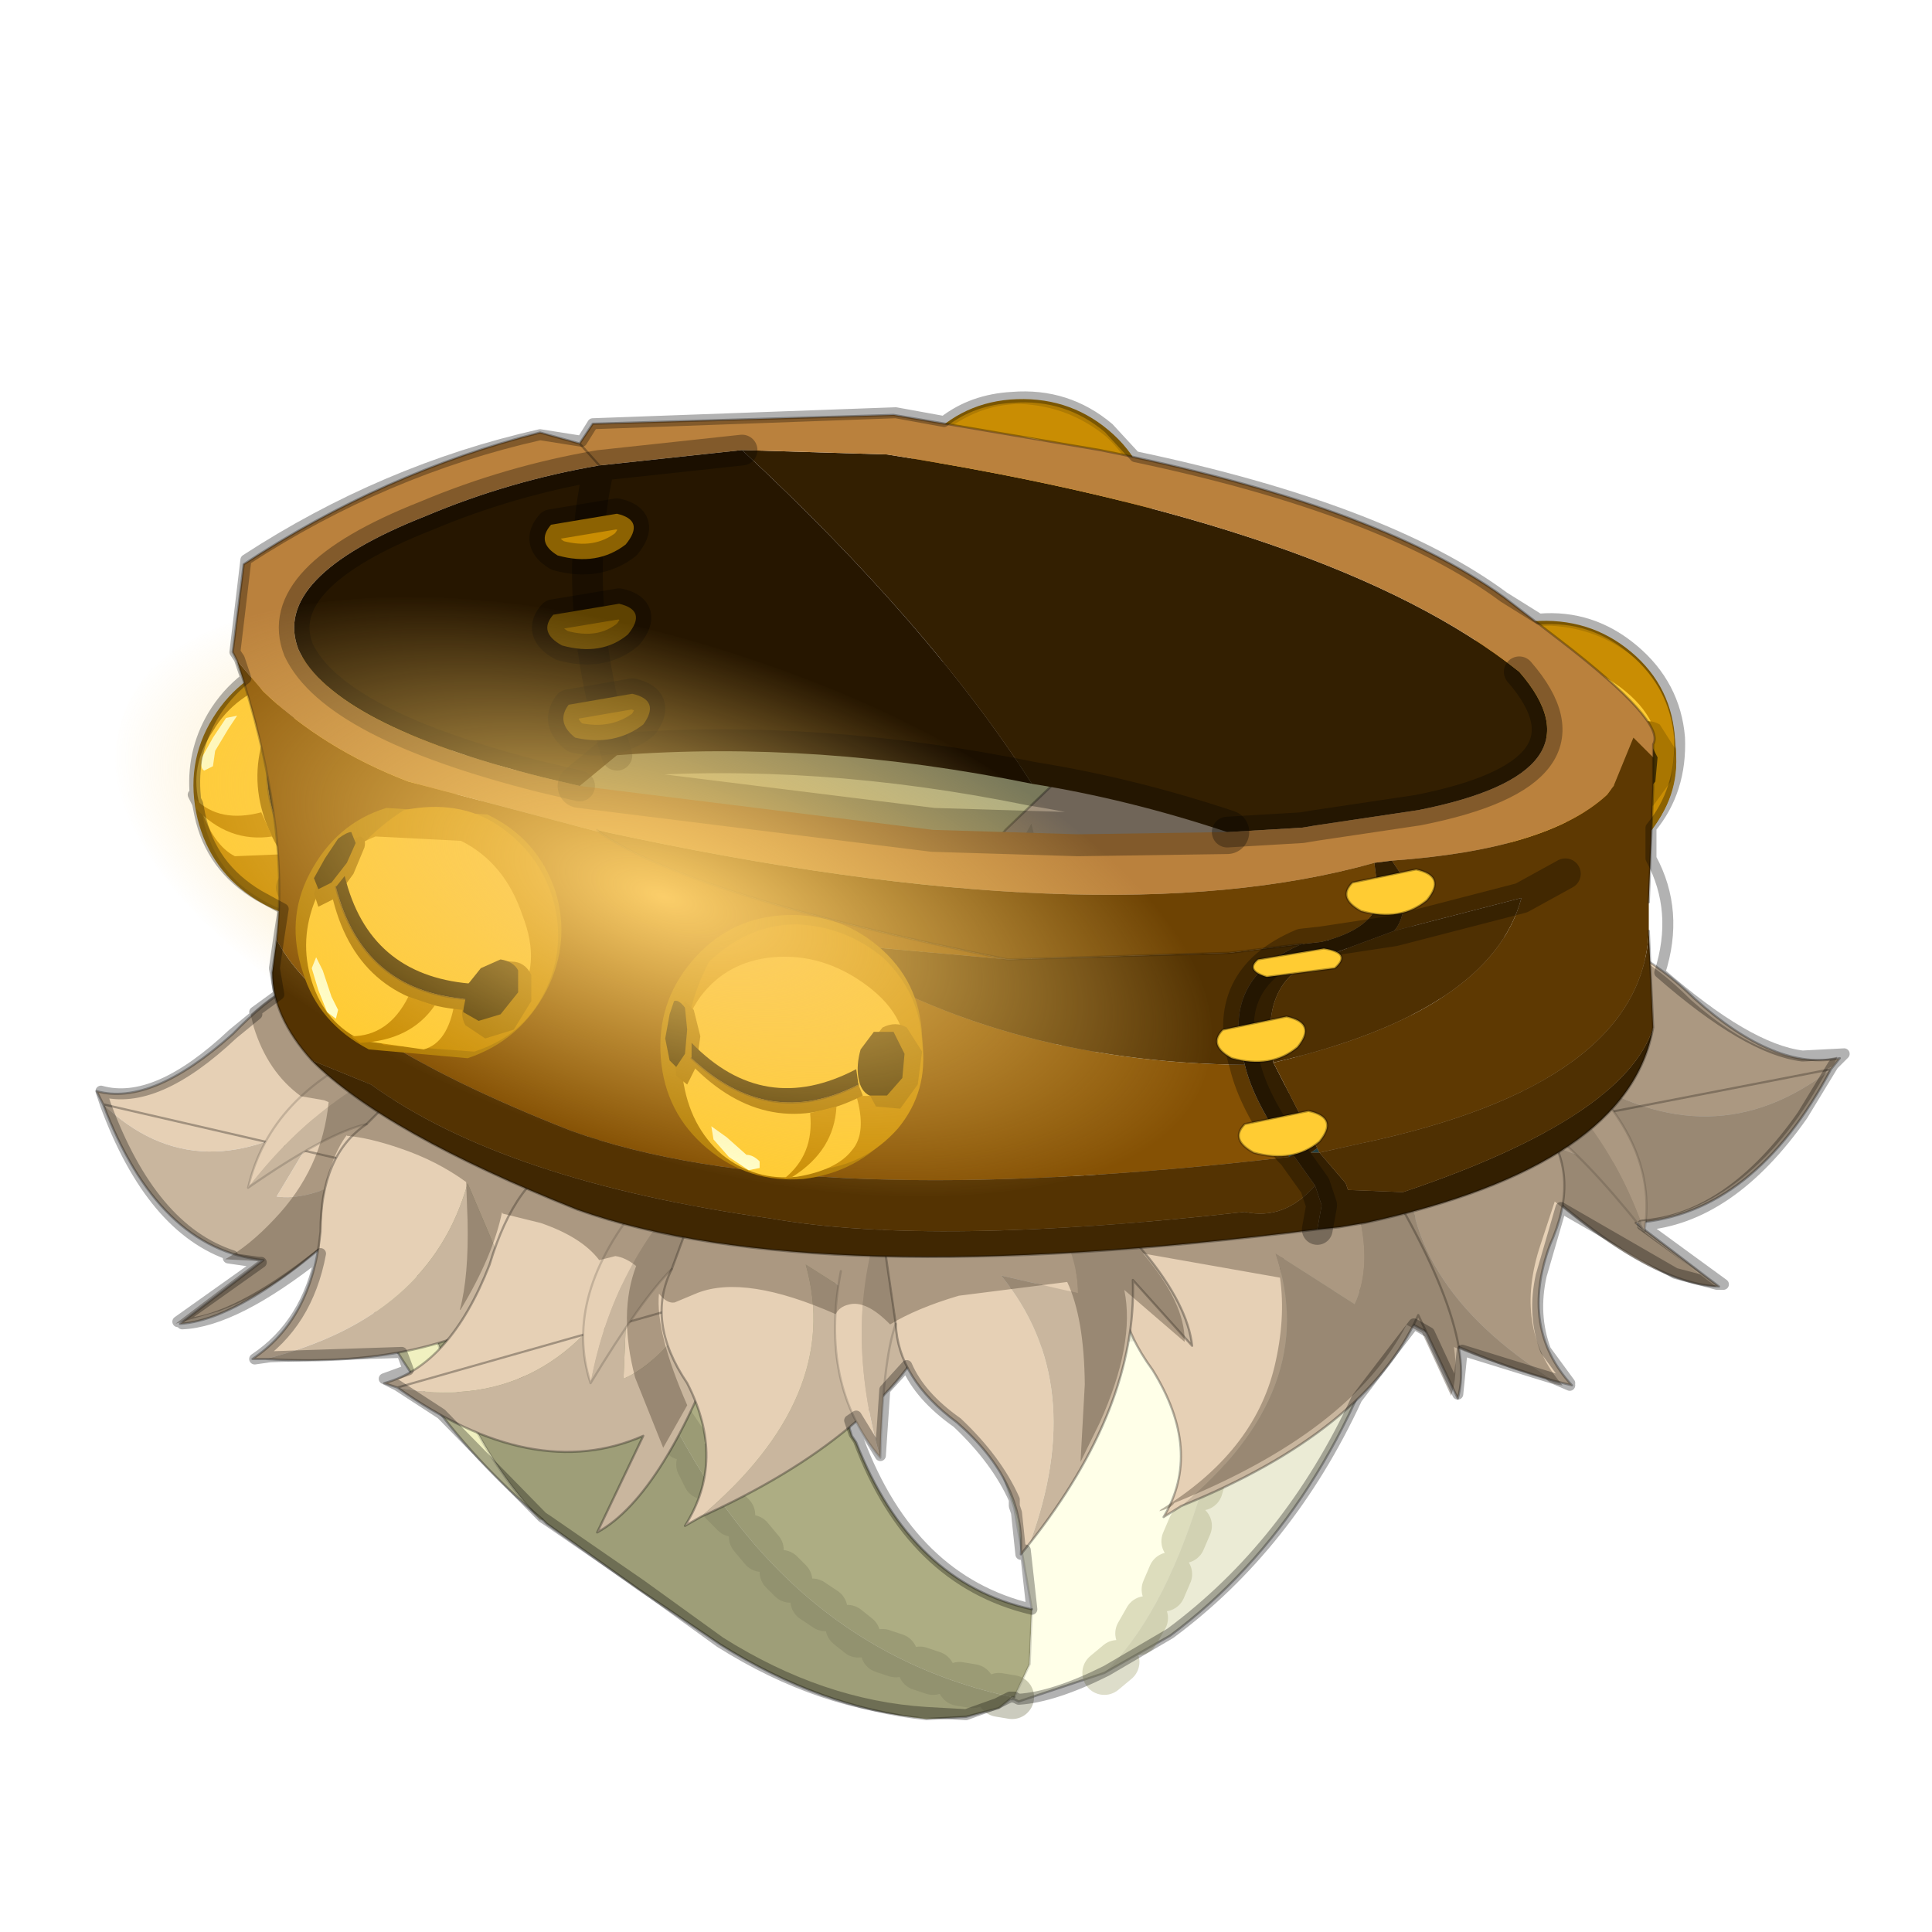 <?xml version="1.0" encoding="UTF-8" standalone="no"?>
<svg xmlns:xlink="http://www.w3.org/1999/xlink" height="440.0px" width="440.0px" xmlns="http://www.w3.org/2000/svg">
  <g transform="matrix(10.0, 0.0, 0.0, 10.0, 0.0, 0.0)">
    <use height="44.0" transform="matrix(1.0, 0.0, 0.0, 1.0, 0.0, 0.0)" width="44.0" xlink:href="#shape0"/>
    <use height="29.7" transform="matrix(0.139, 0.294, -0.425, 0.201, 21.412, 11.076)" width="38.8" xlink:href="#sprite0"/>
    <use height="11.85" transform="matrix(1.0, 0.0, 0.0, 1.0, 4.4, 9.1)" width="33.8" xlink:href="#shape2"/>
    <use height="29.7" transform="matrix(0.324, -0.024, 0.024, 0.324, 22.785, 15.636)" width="38.8" xlink:href="#sprite0"/>
    <use height="26.15" transform="matrix(1.0, 0.0, 0.0, 1.0, 2.2, 14.7)" width="39.7" xlink:href="#shape3"/>
    <use height="41.85" transform="matrix(0.324, -0.024, 0.024, 0.324, 3.43, 22.484)" width="117.55" xlink:href="#sprite1"/>
    <use height="19.35" transform="matrix(1.0, 0.0, 0.0, 1.0, 5.3, 9.3)" width="32.4" xlink:href="#shape5"/>
    <use height="8.6" transform="matrix(0.324, -0.024, 0.024, 0.324, 8.558, 20.85)" width="8.35" xlink:href="#sprite2"/>
    <use height="6.0" transform="matrix(1.0, 0.0, 0.0, 1.0, 6.75, 18.25)" width="6.05" xlink:href="#shape7"/>
    <use height="8.6" transform="matrix(0.324, -0.024, 0.024, 0.324, 16.758, 23.05)" width="8.35" xlink:href="#sprite2"/>
    <use height="6.0" transform="matrix(1.0, 0.0, 0.0, 1.0, 15.05, 20.85)" width="6.0" xlink:href="#shape8"/>
    <use height="32.75" transform="matrix(0.324, -0.024, 0.024, 0.324, 31.746, 18.89)" width="27.25" xlink:href="#sprite3"/>
    <use height="6.55" transform="matrix(1.0, 0.0, 0.0, 1.0, 27.7, 19.8)" width="5.0" xlink:href="#shape11"/>
    <use height="32.5" transform="matrix(0.76, 0.248, -0.107, 0.338, 4.5, 10.9)" width="32.5" xlink:href="#sprite4"/>
    <use height="30.2" transform="matrix(1.0, 0.0, 0.0, 1.0, 2.2, 8.95)" width="39.9" xlink:href="#shape13"/>
  </g>
  <defs>
    <g id="shape0" transform="matrix(1.0, 0.0, 0.0, 1.0, 0.0, 0.0)">
      <path d="M44.0 44.0 L0.0 44.0 0.0 0.0 44.0 0.0 44.0 44.0" fill="#43adca" fill-opacity="0.0" fill-rule="evenodd" stroke="none"/>
    </g>
    <g id="sprite0" transform="matrix(1.0, 0.0, 0.0, 1.0, 19.4, 29.7)">
      <use height="29.7" transform="matrix(1.0, 0.0, 0.0, 1.0, -19.4, -29.7)" width="38.8" xlink:href="#shape1"/>
    </g>
    <g id="shape1" transform="matrix(1.0, 0.0, 0.0, 1.0, 19.4, 29.7)">
      <path d="M18.9 -22.6 Q19.3 -22.75 19.4 -23.45 15.05 -21.95 8.8 -26.35 3.8 -30.4 0.25 -29.55 L-7.0 -29.1 Q-9.85 -23.5 -8.3 -19.6 0.75 -13.6 5.3 -14.65 L1.2 -20.4 Q11.3 -15.25 18.9 -22.6" fill="#a0917e" fill-rule="evenodd" stroke="none"/>
      <path d="M-8.3 -19.6 L-5.8 -14.9 Q-5.0 -14.2 -3.0 -9.85 -1.4 -9.15 -2.7 -13.8 7.35 -6.15 12.8 -6.6 L6.4 -10.4 Q14.6 -11.85 18.9 -22.6 11.3 -15.25 1.2 -20.4 L5.3 -14.65 Q0.75 -13.6 -8.3 -19.6" fill="#8c7f6e" fill-rule="evenodd" stroke="none"/>
      <path d="M18.9 -22.6 Q19.3 -22.75 19.4 -23.45 15.05 -21.95 8.8 -26.35 3.8 -30.4 0.25 -29.55 L-7.0 -29.1 M-5.8 -14.9 Q-5.0 -14.2 -3.0 -9.85 -1.4 -9.15 -2.7 -13.8 7.35 -6.15 12.8 -6.6 L6.4 -10.4 Q14.6 -11.85 18.9 -22.6 Z" fill="none" stroke="#000000" stroke-linecap="round" stroke-linejoin="round" stroke-opacity="0.302" stroke-width="0.05"/>
      <path d="M6.1 -3.5 L7.35 -3.55 Q2.5 -5.75 1.85 -11.9 1.85 -17.1 -1.75 -19.05 L-7.8 -23.55 Q1.05 -22.25 7.5 -15.55 5.75 -21.85 -2.75 -24.25 L-5.9 -24.25 -7.8 -23.55 Q-15.4 -22.85 -17.95 -19.95 -16.6 -11.2 -12.1 -8.7 L-9.8 -14.1 Q-6.75 -5.05 6.1 -3.5" fill="#a0917e" fill-rule="evenodd" stroke="none"/>
      <path d="M-17.95 -19.95 L-19.4 -17.75 Q-18.55 -3.35 -13.95 0.0 L-15.25 -5.95 Q-7.5 -1.3 6.1 -3.5 -6.75 -5.05 -9.8 -14.1 L-12.1 -8.7 Q-16.6 -11.2 -17.95 -19.95 M-1.75 -19.05 Q1.35 -18.6 7.5 -15.55 1.05 -22.25 -7.8 -23.55 L-1.75 -19.05" fill="#8c7f6e" fill-rule="evenodd" stroke="none"/>
      <path d="M-19.4 -17.75 L-19.4 -17.9 M-19.4 -17.75 Q-18.55 -3.35 -13.95 0.0 L-15.25 -5.95 Q-7.5 -1.3 6.1 -3.5 L7.35 -3.55 Q2.5 -5.75 1.85 -11.9 1.85 -17.1 -1.75 -19.05 L-7.8 -23.55" fill="none" stroke="#000000" stroke-linecap="round" stroke-linejoin="round" stroke-opacity="0.302" stroke-width="0.05"/>
      <path d="M-1.75 -19.05 Q1.35 -18.6 7.5 -15.55 5.75 -21.85 -2.75 -24.25" fill="none" stroke="#000000" stroke-linecap="round" stroke-linejoin="round" stroke-opacity="0.153" stroke-width="0.05"/>
    </g>
    <g id="shape2" transform="matrix(1.0, 0.0, 0.0, 1.0, -4.4, -9.1)">
      <path d="M21.6 13.7 Q20.85 13.05 20.75 12.05 20.7 11.1 21.35 10.3 22.0 9.55 22.95 9.5 23.95 9.4 24.7 10.05 25.45 10.65 25.55 11.65 25.65 12.65 25.0 13.4 24.35 14.2 23.35 14.2 22.35 14.3 21.6 13.7" fill="#ffca33" fill-rule="evenodd" stroke="none"/>
      <path d="M21.35 14.4 Q20.4 13.6 20.3 12.35 20.2 11.1 21.0 10.15 21.8 9.2 23.0 9.1 24.3 9.0 25.25 9.8 26.2 10.6 26.25 11.85 26.4 13.05 25.6 14.0 24.8 14.95 23.55 15.1 22.3 15.2 21.35 14.4" fill="#af7b03" fill-rule="evenodd" stroke="none"/>
      <path d="M21.25 10.05 Q22.15 9.2 23.25 9.2 24.35 9.25 25.2 9.95 26.05 10.75 26.1 11.9 26.25 13.0 25.55 13.85 24.8 14.7 23.65 14.8 22.55 14.85 21.7 14.15 20.85 13.45 20.75 12.3 20.65 11.2 21.25 10.05" fill="#c98d03" fill-rule="evenodd" stroke="none"/>
      <path d="M21.1 10.85 Q21.7 10.05 22.75 9.95 23.9 9.85 24.9 10.6 25.9 11.35 25.75 12.35 25.65 13.2 24.65 13.1 24.9 13.95 24.55 14.35 24.2 14.8 23.3 14.95 22.35 15.05 21.6 14.45 20.85 13.8 20.7 12.7 20.5 11.7 21.1 10.85" fill="#ffcc33" fill-rule="evenodd" stroke="none"/>
      <path d="M24.85 12.05 L25.25 11.55 Q25.55 11.4 25.8 11.55 L26.15 12.1 26.05 12.85 25.65 13.4 25.1 13.35 24.8 12.8 Q24.7 12.45 24.85 12.05" fill="#a97601" fill-rule="evenodd" stroke="none"/>
      <path d="M24.8 12.1 L25.1 11.7 25.55 11.7 25.8 12.2 25.75 12.75 25.4 13.15 25.0 13.15 Q24.8 13.05 24.75 12.75 24.7 12.45 24.8 12.1" fill="#432f01" fill-rule="evenodd" stroke="none"/>
      <path d="M20.45 11.4 L20.7 11.0 20.9 11.2 21.05 11.8 20.95 12.5 20.75 12.9 20.5 12.7 20.45 12.1 20.45 11.4" fill="#a97601" fill-rule="evenodd" stroke="none"/>
      <path d="M20.4 11.3 L20.5 11.0 20.75 11.15 20.8 11.65 20.75 12.2 20.55 12.5 20.4 12.35 20.3 11.85 20.4 11.3" fill="#432f01" fill-rule="evenodd" stroke="none"/>
      <path d="M24.7 12.9 Q22.65 13.95 20.9 12.3 L20.9 11.95 Q22.55 13.65 24.65 12.55 L24.7 12.9" fill="#432f01" fill-rule="evenodd" stroke="none"/>
      <path d="M20.9 12.3 Q22.65 13.95 24.7 12.9 L24.8 13.15 Q22.65 14.25 20.9 12.45 L20.9 12.3" fill="#a97601" fill-rule="evenodd" stroke="none"/>
      <path d="M24.7 12.9 Q22.65 13.95 20.9 12.3" fill="none" stroke="#332720" stroke-linecap="round" stroke-linejoin="round" stroke-opacity="0.302" stroke-width="0.05"/>
      <path d="M22.45 14.75 L22.2 14.8 21.75 14.5 21.4 14.1 21.35 13.8 21.7 14.05 22.15 14.45 22.45 14.6 22.45 14.75" fill="#ffffcc" fill-rule="evenodd" stroke="none"/>
      <path d="M23.6 13.55 L24.2 13.4 Q24.15 14.4 23.2 15.0 L23.0 15.05 Q23.7 14.5 23.6 13.55" fill="#c98d03" fill-rule="evenodd" stroke="none"/>
      <path d="M33.7 18.8 Q32.95 18.15 32.85 17.15 32.8 16.2 33.45 15.4 34.1 14.65 35.05 14.6 36.05 14.5 36.8 15.15 37.55 15.75 37.65 16.75 37.75 17.75 37.1 18.5 36.45 19.3 35.45 19.3 34.45 19.4 33.7 18.8" fill="#ffca33" fill-rule="evenodd" stroke="none"/>
      <path d="M33.25 19.45 Q32.3 18.65 32.2 17.4 32.1 16.15 32.9 15.2 33.7 14.25 34.9 14.15 36.2 14.05 37.15 14.85 38.1 15.65 38.15 16.9 38.3 18.1 37.5 19.05 36.7 20.0 35.45 20.15 34.2 20.25 33.25 19.45" fill="#af7b03" fill-rule="evenodd" stroke="none"/>
      <path d="M33.3 15.1 Q34.2 14.25 35.3 14.25 36.4 14.3 37.25 15.0 38.1 15.8 38.15 16.95 38.3 18.05 37.6 18.9 36.85 19.75 35.7 19.85 34.6 19.9 33.75 19.2 32.9 18.5 32.8 17.35 32.7 16.25 33.3 15.1" fill="#c98d03" fill-rule="evenodd" stroke="none"/>
      <path d="M33.1 15.9 Q33.7 15.1 34.75 15.0 35.9 14.9 36.9 15.65 37.9 16.4 37.75 17.4 37.65 18.25 36.65 18.15 36.9 19.0 36.55 19.4 36.2 19.85 35.3 20.0 34.35 20.1 33.6 19.5 32.85 18.85 32.7 17.75 32.5 16.75 33.1 15.9" fill="#ffcc33" fill-rule="evenodd" stroke="none"/>
      <path d="M36.85 17.0 L37.25 16.5 Q37.55 16.35 37.8 16.5 L38.15 17.05 38.05 17.8 37.65 18.35 37.1 18.3 36.8 17.75 Q36.7 17.4 36.85 17.0" fill="#a97601" fill-rule="evenodd" stroke="none"/>
      <path d="M36.75 17.15 L37.05 16.75 37.5 16.75 37.75 17.25 37.7 17.8 37.35 18.2 36.95 18.2 36.7 17.8 Q36.65 17.5 36.75 17.15" fill="#432f01" fill-rule="evenodd" stroke="none"/>
      <path d="M32.4 16.4 L32.65 16.0 32.85 16.2 33.0 16.8 32.9 17.5 32.7 17.9 32.45 17.7 32.4 17.1 32.4 16.4" fill="#a97601" fill-rule="evenodd" stroke="none"/>
      <path d="M32.4 16.4 L32.5 16.1 32.75 16.25 32.8 16.75 32.75 17.3 32.55 17.6 32.4 17.45 32.3 16.95 32.4 16.4" fill="#432f01" fill-rule="evenodd" stroke="none"/>
      <path d="M32.95 17.35 L32.95 17.0 Q34.6 18.7 36.7 17.6 L36.75 17.95 Q34.7 19.0 32.95 17.35" fill="#432f01" fill-rule="evenodd" stroke="none"/>
      <path d="M36.75 17.95 L36.85 18.2 Q34.7 19.3 32.95 17.5 L32.95 17.35 Q34.7 19.0 36.75 17.95" fill="#a97601" fill-rule="evenodd" stroke="none"/>
      <path d="M32.95 17.35 Q34.7 19.0 36.75 17.95" fill="none" stroke="#332720" stroke-linecap="round" stroke-linejoin="round" stroke-opacity="0.302" stroke-width="0.05"/>
      <path d="M34.45 19.85 L34.2 19.9 33.75 19.6 33.4 19.2 33.35 18.9 Q33.4 18.85 33.7 19.15 L34.15 19.55 34.45 19.7 34.45 19.85" fill="#ffffcc" fill-rule="evenodd" stroke="none"/>
      <path d="M35.65 18.6 L36.25 18.45 Q36.2 19.45 35.25 20.05 L35.05 20.1 Q35.75 19.55 35.65 18.6" fill="#c98d03" fill-rule="evenodd" stroke="none"/>
      <path d="M5.55 16.65 Q6.05 15.8 7.0 15.6 8.0 15.35 8.8 15.85 9.65 16.4 9.85 17.35 10.1 18.3 9.6 19.15 9.05 19.95 8.1 20.2 7.15 20.45 6.3 19.9 5.5 19.4 5.25 18.45 5.0 17.45 5.55 16.65" fill="#ffca33" fill-rule="evenodd" stroke="none"/>
      <path d="M4.85 16.35 Q5.5 15.3 6.7 15.0 7.95 14.7 9.0 15.35 10.05 16.0 10.3 17.2 10.6 18.45 9.95 19.5 9.3 20.55 8.1 20.85 6.9 21.15 5.85 20.5 4.8 19.85 4.5 18.65 4.2 17.4 4.85 16.35" fill="#af7b03" fill-rule="evenodd" stroke="none"/>
      <path d="M9.0 15.65 Q9.95 16.45 10.1 17.5 10.25 18.6 9.6 19.55 9.0 20.5 7.9 20.75 6.85 21.05 5.9 20.45 4.95 19.9 4.65 18.75 4.4 17.7 5.0 16.75 5.6 15.8 6.65 15.5 L9.0 15.65" fill="#c98d03" fill-rule="evenodd" stroke="none"/>
      <path d="M8.3 15.6 Q9.2 16.05 9.45 17.1 9.7 18.2 9.1 19.3 8.45 20.4 7.5 20.45 6.6 20.45 6.55 19.45 L5.35 19.5 Q4.85 19.25 4.55 18.35 4.3 17.45 4.85 16.65 5.35 15.8 6.4 15.5 L8.3 15.6" fill="#ffcc33" fill-rule="evenodd" stroke="none"/>
      <path d="M7.55 19.55 L8.2 19.85 Q8.4 20.1 8.2 20.4 L7.75 20.8 7.0 20.85 Q6.6 20.75 6.4 20.5 6.2 20.25 6.35 20.0 L6.85 19.55 Q7.2 19.4 7.55 19.55" fill="#a97601" fill-rule="evenodd" stroke="none"/>
      <path d="M7.55 19.35 L8.05 19.65 8.1 20.05 7.7 20.4 7.1 20.45 Q6.8 20.4 6.65 20.2 L6.55 19.75 6.95 19.4 7.55 19.35" fill="#432f01" fill-rule="evenodd" stroke="none"/>
      <path d="M7.65 15.05 Q7.95 15.05 8.05 15.2 L7.9 15.45 7.3 15.7 6.6 15.7 6.25 15.55 Q6.15 15.4 6.35 15.3 L6.95 15.1 7.65 15.05" fill="#a97601" fill-rule="evenodd" stroke="none"/>
      <path d="M7.65 14.95 L8.0 15.15 7.85 15.3 7.4 15.45 6.85 15.5 6.5 15.4 6.65 15.15 7.1 15.0 7.65 14.95" fill="#432f01" fill-rule="evenodd" stroke="none"/>
      <path d="M6.75 19.55 Q5.4 17.6 6.8 15.65 L7.15 15.65 Q5.7 17.5 7.1 19.4 L6.75 19.55" fill="#432f01" fill-rule="evenodd" stroke="none"/>
      <path d="M6.8 15.65 Q5.4 17.6 6.75 19.55 L6.55 19.65 Q5.15 17.65 6.6 15.65 L6.8 15.65" fill="#a97601" fill-rule="evenodd" stroke="none"/>
      <path d="M6.75 19.55 Q5.4 17.6 6.8 15.65" fill="none" stroke="#332720" stroke-linecap="round" stroke-linejoin="round" stroke-opacity="0.302" stroke-width="0.05"/>
      <path d="M4.65 17.55 Q4.55 17.5 4.6 17.25 L4.85 16.8 5.15 16.35 5.4 16.3 5.2 16.6 4.9 17.1 4.85 17.45 4.65 17.55" fill="#ffffcc" fill-rule="evenodd" stroke="none"/>
      <path d="M5.95 18.5 L6.2 19.05 Q5.2 19.2 4.45 18.4 L4.45 18.2 Q5.0 18.75 5.95 18.5" fill="#c98d03" fill-rule="evenodd" stroke="none"/>
    </g>
    <g id="shape3" transform="matrix(1.0, 0.0, 0.0, 1.0, -2.2, -14.7)">
      <path d="M23.0 38.7 L22.75 38.9 22.0 39.1 21.1 39.15 Q18.7 38.9 16.4 37.45 L14.55 36.2 12.45 34.7 12.35 34.6 12.3 34.6 Q10.4 32.65 9.4 28.7 L9.25 28.4 8.9 26.45 8.8 26.4 7.7 25.35 7.7 25.2 7.7 24.55 Q7.7 20.25 10.9 18.3 11.6 17.85 12.55 17.5 L12.55 20.95 Q12.75 24.5 13.5 27.45 L14.4 30.2 14.4 30.25 14.5 30.4 14.7 31.05 Q17.4 37.45 23.05 38.65 L23.0 38.7" fill="#9e9e78" fill-rule="evenodd" stroke="none"/>
      <path d="M12.55 17.5 L14.55 17.0 16.15 16.75 17.8 16.6 Q19.25 16.4 23.2 17.4 L24.05 17.8 22.9 18.9 Q21.85 20.2 21.05 21.65 19.1 25.15 19.0 28.7 L19.05 30.85 19.1 31.2 19.2 32.05 19.4 32.7 19.5 32.85 Q20.75 36.05 23.5 36.65 L23.45 37.9 23.1 38.65 23.05 38.65 Q17.4 37.45 14.7 31.05 L14.5 30.4 14.4 30.25 14.4 30.2 13.5 27.45 Q12.75 24.5 12.55 20.95 L12.55 17.5" fill="#adad83" fill-rule="evenodd" stroke="none"/>
      <path d="M7.2 26.7 L7.2 26.6 6.7 24.6 6.75 24.5 7.7 25.35 8.8 26.4 8.9 26.45 9.25 28.4 9.4 28.7 7.6 27.15 7.2 26.7" fill="#d6d6a2" fill-rule="evenodd" stroke="none"/>
      <path d="M12.35 34.6 Q9.25 32.0 7.65 28.0 L7.2 26.7 7.6 27.15 9.4 28.7 Q10.4 32.65 12.3 34.6 L12.35 34.6" fill="#f0f0c0" fill-rule="evenodd" stroke="none"/>
      <path d="M23.5 36.65 L23.1 34.35 22.45 32.4 22.1 31.7 21.6 30.85 27.85 30.4 Q27.8 32.4 27.3 34.15 26.45 36.85 25.15 38.1 L23.2 38.75 23.1 38.7 23.1 38.65 23.45 37.9 23.5 36.65" fill="#ffffe8" fill-rule="evenodd" stroke="none"/>
      <path d="M21.6 30.85 L20.75 29.65 27.35 28.75 27.6 28.75 27.85 28.65 27.85 30.4 30.1 29.55 32.05 28.5 31.9 29.1 Q30.35 34.5 26.65 37.25 L25.15 38.1 Q26.45 36.85 27.3 34.15 27.8 32.4 27.85 30.4 L21.6 30.85 M23.1 38.7 L23.0 38.7 23.05 38.65 23.1 38.65 23.1 38.7" fill="#ebebd5" fill-rule="evenodd" stroke="none"/>
      <path d="M27.85 28.65 L29.45 28.25 30.9 27.65 30.95 27.65 32.2 27.05 32.15 26.95 32.4 26.85 32.05 28.5 30.1 29.55 27.85 30.4 27.85 28.65" fill="#d6d6c2" fill-rule="evenodd" stroke="none"/>
      <path d="M12.55 17.5 L14.55 17.0 16.15 16.75 17.8 16.6 Q19.25 16.4 23.2 17.4 L24.05 17.8 22.9 18.9 Q21.85 20.2 21.05 21.65 19.1 25.15 19.0 28.7 L19.05 30.85 19.1 31.2 19.2 32.05 19.4 32.7 19.5 32.85 Q20.75 36.05 23.5 36.65 M20.75 29.65 L27.35 28.75 27.6 28.75 27.85 28.65 29.45 28.25 30.9 27.65 30.95 27.65 32.2 27.05 32.15 26.95 32.4 26.85 32.05 28.5 31.9 29.1 Q30.35 34.5 26.65 37.25 L25.15 38.1 23.2 38.75 23.1 38.7 23.0 38.7 22.75 38.9 22.0 39.1 21.1 39.15 Q18.7 38.9 16.4 37.45 L14.55 36.2 12.45 34.7 12.35 34.6 Q9.25 32.0 7.65 28.0 L7.2 26.7 7.2 26.6 6.7 24.6 6.75 24.5 7.7 25.35 7.7 25.2 7.7 24.55 Q7.7 20.25 10.9 18.3 11.6 17.85 12.55 17.5 M23.05 38.65 L23.1 38.65 M7.7 25.35 L8.8 26.4 8.9 26.45" fill="none" stroke="#000000" stroke-linecap="round" stroke-linejoin="round" stroke-opacity="0.302" stroke-width="0.05"/>
      <path d="M23.5 36.65 L23.1 34.35 22.45 32.4 22.1 31.7 21.6 30.85 20.75 29.65 M23.1 38.65 L23.45 37.9 23.5 36.65 M8.9 26.45 L9.25 28.4 9.4 28.7 Q10.4 32.65 12.3 34.6 L12.35 34.6" fill="none" stroke="#000000" stroke-linecap="round" stroke-linejoin="round" stroke-opacity="0.153" stroke-width="0.05"/>
      <path d="M12.55 16.75 L12.55 16.6 M12.55 17.9 L12.55 17.5 M12.55 19.05 L12.55 18.7 M12.55 20.25 L12.55 19.85 M12.6 21.45 L12.55 21.05 M12.7 22.65 L12.7 22.25 M12.85 23.85 L12.8 23.45 M13.0 25.0 L12.95 24.65 M13.2 26.15 L13.15 25.75 M14.15 29.5 L14.05 29.1 M13.8 28.35 L13.65 27.95 M13.45 27.2 L13.35 26.9 M14.5 30.55 L14.5 30.4 14.4 30.25 14.4 30.2 M15.05 31.8 L14.9 31.45 M15.55 32.75 L15.35 32.45 M16.05 33.65 L15.9 33.35 M17.35 35.3 L17.1 35.0 M16.7 34.5 L16.45 34.25 M23.05 38.65 L22.75 38.6 M22.15 38.4 L21.85 38.35 M21.25 38.1 L20.95 38.0 M20.4 37.7 L20.1 37.6 M19.55 37.25 L19.3 37.05 M18.8 36.65 L18.5 36.45 M18.0 36.0 L17.8 35.8" fill="none" stroke="#828262" stroke-linecap="round" stroke-linejoin="round" stroke-opacity="0.412" stroke-width="1.0"/>
      <path d="M27.85 29.1 L27.85 28.65 M25.15 38.1 L25.45 37.85 M25.9 37.2 L26.1 36.85 M26.5 36.2 L26.65 35.85 M26.95 35.1 L27.1 34.75 M27.35 33.9 L27.45 33.55 M27.6 32.75 L27.65 32.35 M27.8 31.5 L27.8 31.1 M27.85 30.3 L27.85 29.9" fill="none" stroke="#b5b589" stroke-linecap="round" stroke-linejoin="round" stroke-opacity="0.451" stroke-width="1.0"/>
      <path d="M41.7 24.35 L41.9 24.1 Q40.45 24.4 38.6 22.75 37.1 21.3 35.95 21.4 L33.55 21.35 Q32.45 23.05 32.85 24.35 35.5 26.6 37.0 26.45 L35.9 24.45 Q39.0 26.45 41.7 24.35" fill="#e6d0b5" fill-rule="evenodd" stroke="none"/>
      <path d="M32.85 24.35 L33.45 25.95 34.2 27.7 Q34.65 28.0 34.4 26.4 37.4 29.25 39.15 29.3 L37.25 27.85 Q39.95 27.65 41.7 24.35 39.0 26.45 35.9 24.45 L37.0 26.45 Q35.5 26.6 32.85 24.35" fill="#c9b69e" fill-rule="evenodd" stroke="none"/>
      <path d="M41.7 24.35 L41.9 24.1 Q40.45 24.4 38.6 22.75 37.1 21.3 35.95 21.4 L33.55 21.35 M33.45 25.95 L34.2 27.7 Q34.65 28.0 34.4 26.4 37.4 29.25 39.15 29.3 L37.25 27.85 Q39.95 27.65 41.7 24.35 Z" fill="none" stroke="#000000" stroke-linecap="round" stroke-linejoin="round" stroke-opacity="0.302" stroke-width="0.05"/>
      <path d="M35.4 31.45 L35.8 31.55 Q34.6 30.25 35.3 28.35 36.0 26.8 35.2 25.7 L34.0 23.6 Q36.45 25.15 37.45 28.05 37.8 25.95 35.6 24.1 L34.65 23.65 34.0 23.6 Q31.65 22.75 30.5 23.25 29.7 26.0 30.7 27.35 L32.1 26.1 Q31.8 29.2 35.4 31.45" fill="#e6d0b5" fill-rule="evenodd" stroke="none"/>
      <path d="M30.5 23.25 L29.8 23.7 Q28.1 28.1 29.0 29.7 L29.4 27.75 Q31.05 30.2 35.4 31.45 31.8 29.2 32.1 26.1 L30.7 27.35 Q29.7 26.0 30.5 23.25 M35.2 25.7 Q36.05 26.3 37.45 28.05 36.45 25.15 34.0 23.6 L35.2 25.7" fill="#c9b69e" fill-rule="evenodd" stroke="none"/>
      <path d="M29.8 23.7 L29.8 23.65 M29.8 23.7 Q28.1 28.1 29.0 29.7 L29.4 27.75 Q31.05 30.2 35.4 31.45 L35.8 31.55 Q34.6 30.25 35.3 28.35 36.0 26.8 35.2 25.7 L34.0 23.6" fill="none" stroke="#000000" stroke-linecap="round" stroke-linejoin="round" stroke-opacity="0.302" stroke-width="0.05"/>
      <path d="M35.2 25.7 Q36.05 26.3 37.45 28.05 37.8 25.95 35.6 24.1" fill="none" stroke="#000000" stroke-linecap="round" stroke-linejoin="round" stroke-opacity="0.153" stroke-width="0.05"/>
      <path d="M26.9 34.3 L26.5 34.55 Q27.4 33.05 26.25 31.2 25.15 29.7 25.8 28.55 L26.5 26.25 Q24.3 28.1 23.95 31.15 23.1 29.05 24.95 26.9 L25.8 26.35 26.5 26.25 Q28.75 25.15 30.05 25.5 31.55 28.2 30.85 29.7 L29.05 28.55 Q30.1 31.65 26.9 34.3" fill="#e6d0b5" fill-rule="evenodd" stroke="none"/>
      <path d="M30.05 25.5 L30.95 25.9 Q33.7 30.15 33.2 31.85 L32.3 29.95 Q31.1 32.6 26.9 34.3 30.1 31.65 29.05 28.55 L30.85 29.7 Q31.55 28.2 30.05 25.5 M25.8 28.55 Q25.0 29.2 23.95 31.15 24.3 28.1 26.5 26.25 L25.8 28.55" fill="#c9b69e" fill-rule="evenodd" stroke="none"/>
      <path d="M30.95 25.9 L30.95 25.85 M30.95 25.9 Q33.7 30.15 33.2 31.85 L32.3 29.95 Q31.1 32.6 26.9 34.3 L26.5 34.55 Q27.4 33.05 26.25 31.2 25.15 29.7 25.8 28.55 L26.5 26.25" fill="none" stroke="#000000" stroke-linecap="round" stroke-linejoin="round" stroke-opacity="0.302" stroke-width="0.05"/>
      <path d="M25.8 28.55 Q25.0 29.2 23.95 31.15 23.1 29.05 24.95 26.9" fill="none" stroke="#000000" stroke-linecap="round" stroke-linejoin="round" stroke-opacity="0.153" stroke-width="0.05"/>
      <path d="M2.35 25.15 L2.2 24.85 Q3.45 25.2 5.3 23.55 6.75 22.05 7.75 22.2 L9.85 22.1 Q10.7 23.8 10.25 25.15 7.65 27.45 6.3 27.25 L7.5 25.25 Q4.55 27.25 2.35 25.15" fill="#e6d0b5" fill-rule="evenodd" stroke="none"/>
      <path d="M10.25 25.15 L9.5 26.8 Q9.25 27.05 8.75 28.55 8.2 28.85 8.6 27.25 5.7 30.05 4.1 30.15 L6.0 28.7 Q3.6 28.45 2.35 25.15 4.55 27.25 7.5 25.25 L6.3 27.25 Q7.65 27.45 10.25 25.15" fill="#c9b69e" fill-rule="evenodd" stroke="none"/>
      <path d="M2.35 25.15 L2.2 24.85 Q3.45 25.2 5.3 23.55 6.75 22.05 7.75 22.2 L9.85 22.1 M9.5 26.8 Q9.25 27.05 8.75 28.55 8.2 28.85 8.6 27.25 5.7 30.05 4.1 30.15 L6.0 28.7 Q3.6 28.45 2.35 25.15 Z" fill="none" stroke="#000000" stroke-linecap="round" stroke-linejoin="round" stroke-opacity="0.302" stroke-width="0.05"/>
      <path d="M6.05 30.95 L5.75 30.95 Q7.1 30.05 7.3 28.05 7.3 26.3 8.35 25.6 L10.1 23.85 Q7.5 24.65 5.65 27.05 6.15 24.9 8.65 23.85 L9.55 23.7 10.1 23.85 Q12.3 23.85 13.05 24.7 12.65 27.6 11.35 28.6 L10.65 26.95 Q9.8 30.0 6.05 30.95" fill="#e6d0b5" fill-rule="evenodd" stroke="none"/>
      <path d="M13.05 24.7 L13.45 25.4 Q13.2 30.15 11.85 31.4 L12.3 29.4 Q10.05 31.2 6.05 30.95 9.8 30.0 10.65 26.95 L11.35 28.6 Q12.65 27.6 13.05 24.7 M8.35 25.6 Q7.45 25.8 5.65 27.05 7.5 24.65 10.1 23.85 L8.35 25.6" fill="#c9b69e" fill-rule="evenodd" stroke="none"/>
      <path d="M13.45 25.4 L13.45 25.3 M13.45 25.4 Q13.2 30.15 11.85 31.4 L12.3 29.4 Q10.05 31.2 6.05 30.95 L5.75 30.95 Q7.1 30.05 7.3 28.05 7.3 26.3 8.35 25.6 L10.1 23.85" fill="none" stroke="#000000" stroke-linecap="round" stroke-linejoin="round" stroke-opacity="0.302" stroke-width="0.05"/>
      <path d="M8.35 25.6 Q7.45 25.8 5.65 27.05 6.15 24.9 8.65 23.85" fill="none" stroke="#000000" stroke-linecap="round" stroke-linejoin="round" stroke-opacity="0.153" stroke-width="0.05"/>
      <path d="M9.05 31.6 L8.75 31.5 Q10.25 31.1 11.15 28.8 11.75 26.8 12.9 26.4 13.3 26.1 14.95 25.25 16.7 26.25 17.0 27.6 15.6 30.8 14.2 31.4 L14.3 29.05 Q12.45 32.25 9.05 31.6" fill="#e6d0b5" fill-rule="evenodd" stroke="none"/>
      <path d="M17.0 27.6 L17.15 29.3 Q17.05 29.65 17.3 31.2 17.0 31.65 16.55 30.15 15.15 34.05 13.6 34.9 L14.65 32.7 Q12.15 33.8 9.05 31.6 12.45 32.25 14.3 29.05 L14.2 31.4 Q15.6 30.8 17.0 27.6" fill="#c9b69e" fill-rule="evenodd" stroke="none"/>
      <path d="M9.05 31.6 L8.75 31.5 Q10.25 31.1 11.15 28.8 11.75 26.8 12.9 26.4 13.3 26.1 14.95 25.25 M17.15 29.3 Q17.05 29.65 17.3 31.2 17.0 31.65 16.55 30.15 15.15 34.05 13.6 34.9 L14.65 32.7 Q12.15 33.8 9.05 31.6 Z" fill="none" stroke="#000000" stroke-linecap="round" stroke-linejoin="round" stroke-opacity="0.302" stroke-width="0.05"/>
      <path d="M15.95 34.55 L15.6 34.75 Q16.55 33.25 15.65 31.5 14.7 30.1 15.3 28.9 L16.15 26.6 Q14.0 28.55 13.45 31.5 12.8 29.5 14.65 27.3 L15.55 26.75 16.15 26.6 Q18.35 25.4 19.55 25.75 20.75 28.4 20.0 29.85 L18.35 28.8 Q19.2 31.8 15.95 34.55" fill="#e6d0b5" fill-rule="evenodd" stroke="none"/>
      <path d="M19.55 25.75 L20.35 26.1 Q22.7 30.15 22.05 31.9 L21.35 30.05 Q20.05 32.7 15.95 34.55 19.2 31.8 18.35 28.8 L20.0 29.85 Q20.75 28.4 19.55 25.75 M15.3 28.9 Q14.6 29.6 13.45 31.5 14.0 28.55 16.15 26.6 L15.3 28.9" fill="#c9b69e" fill-rule="evenodd" stroke="none"/>
      <path d="M20.35 26.1 L20.35 26.05 M20.35 26.1 Q22.7 30.15 22.05 31.9 L21.35 30.05 Q20.05 32.7 15.95 34.55 L15.6 34.75 Q16.55 33.25 15.65 31.5 14.7 30.1 15.3 28.9 L16.15 26.6" fill="none" stroke="#000000" stroke-linecap="round" stroke-linejoin="round" stroke-opacity="0.302" stroke-width="0.05"/>
      <path d="M15.3 28.9 Q14.6 29.6 13.45 31.5 12.8 29.5 14.65 27.3" fill="none" stroke="#000000" stroke-linecap="round" stroke-linejoin="round" stroke-opacity="0.153" stroke-width="0.05"/>
      <path d="M23.45 35.15 L23.25 35.4 Q23.35 33.75 21.8 32.4 20.45 31.4 20.4 30.15 L20.05 27.75 Q19.2 30.25 20.05 33.2 18.65 31.55 19.15 28.95 L19.6 28.1 20.05 27.75 Q21.3 25.9 22.4 25.85 24.55 27.8 24.55 29.45 L22.8 29.05 Q24.8 31.5 23.45 35.15" fill="#e6d0b5" fill-rule="evenodd" stroke="none"/>
      <path d="M22.4 25.85 L23.2 25.85 Q26.95 28.8 27.15 30.65 L25.8 29.15 Q25.9 32.05 23.45 35.15 24.8 31.5 22.8 29.05 L24.55 29.45 Q24.55 27.8 22.4 25.85 M20.4 30.15 Q20.1 31.0 20.05 33.2 19.2 30.25 20.05 27.75 L20.4 30.15" fill="#c9b69e" fill-rule="evenodd" stroke="none"/>
      <path d="M23.2 25.85 L23.15 25.8 M23.2 25.85 Q26.95 28.8 27.15 30.65 L25.8 29.15 Q25.9 32.05 23.45 35.15 L23.25 35.4 Q23.35 33.75 21.8 32.4 20.45 31.4 20.4 30.15 L20.05 27.75" fill="none" stroke="#000000" stroke-linecap="round" stroke-linejoin="round" stroke-opacity="0.302" stroke-width="0.05"/>
      <path d="M20.4 30.15 Q20.1 31.0 20.05 33.2 18.65 31.55 19.15 28.95" fill="none" stroke="#000000" stroke-linecap="round" stroke-linejoin="round" stroke-opacity="0.153" stroke-width="0.05"/>
    </g>
    <g id="sprite1" transform="matrix(1.0, 0.0, 0.0, 1.0, 56.55, 44.2)">
      <use height="41.85" transform="matrix(1.0, 0.0, 0.0, 1.0, -56.55, -44.2)" width="117.55" xlink:href="#shape4"/>
    </g>
    <g id="shape4" transform="matrix(1.0, 0.0, 0.0, 1.0, 56.55, 44.2)">
      <path d="M25.95 -35.7 Q28.6 -36.65 33.1 -35.25 33.7 -37.95 36.0 -40.95 L43.2 -40.05 Q46.85 -40.25 51.05 -35.35 56.35 -29.9 61.0 -30.6 60.7 -29.9 60.3 -29.85 54.25 -20.3 46.15 -20.1 L46.1 -19.8 51.35 -15.15 Q46.95 -15.7 40.5 -21.95 L39.3 -19.05 Q36.9 -13.35 40.1 -9.05 39.25 -9.2 38.95 -9.6 35.55 -10.85 32.7 -12.3 32.85 -10.3 32.25 -8.9 L30.55 -13.45 29.5 -14.1 Q25.05 -6.9 12.35 -2.85 12.1 -2.5 11.25 -2.35 L11.35 -2.45 Q18.15 -5.95 20.05 -11.85 21.1 -15.15 20.9 -18.05 L11.45 -20.45 Q14.15 -16.75 13.9 -14.05 L9.95 -18.0 Q10.45 -14.2 7.55 -8.85 L6.0 -6.2 6.7 -11.6 Q7.0 -16.25 6.0 -18.85 L-1.65 -18.45 Q-4.65 -17.8 -6.6 -16.8 -8.15 -18.65 -9.4 -18.4 -10.05 -18.3 -10.35 -17.8 -16.45 -21.05 -19.9 -20.0 L-21.55 -19.45 Q-22.1 -19.4 -22.6 -20.15 -23.05 -17.45 -21.2 -12.2 L-23.1 -9.35 -24.7 -14.4 Q-25.55 -19.0 -24.05 -22.2 -24.75 -22.85 -25.45 -23.0 L-26.6 -22.8 Q-27.7 -24.5 -30.5 -25.7 L-33.1 -26.55 -33.15 -26.65 Q-34.0 -23.65 -36.55 -20.05 L-36.6 -20.05 Q-35.8 -22.35 -35.6 -26.25 L-35.5 -28.95 Q-37.45 -30.6 -39.95 -31.65 -42.05 -32.55 -43.6 -32.8 L-43.6 -32.85 Q-44.9 -31.35 -45.6 -28.45 L-46.1 -25.05 Q-49.4 -22.4 -53.45 -21.2 L-56.55 -20.55 -50.45 -24.5 -52.75 -24.8 Q-51.0 -25.6 -49.1 -27.35 -45.5 -30.6 -44.7 -35.25 L-45.0 -35.4 -46.6 -35.8 Q-48.8 -37.65 -49.55 -40.9 L-49.7 -41.8 Q-45.95 -44.7 -43.3 -44.1 L-36.9 -43.9 Q-35.7 -40.9 -35.65 -38.3 -29.65 -37.75 -27.75 -35.2 L-26.6 -33.0 -26.85 -31.2 -22.15 -33.3 Q-19.3 -31.4 -17.85 -29.3 -11.5 -31.85 -8.15 -30.65 L-5.8 -29.45 -4.65 -26.95 Q-1.9 -29.45 0.5 -29.5 L2.95 -29.2 7.3 -24.9 8.3 -25.95 11.05 -27.35 13.15 -27.7 15.65 -28.6 21.45 -29.55 23.6 -34.5 25.95 -35.7" fill="#473b29" fill-opacity="0.369" fill-rule="evenodd" stroke="none"/>
    </g>
    <g id="shape5" transform="matrix(1.0, 0.0, 0.0, 1.0, -5.3, -9.3)">
      <path d="M29.45 26.3 L29.35 26.35 29.35 26.2 29.45 26.3" fill="#497c8a" fill-rule="evenodd" stroke="none"/>
      <path d="M30.05 26.25 L29.85 26.25 30.0 26.15 30.05 26.25" fill="#244042" fill-rule="evenodd" stroke="none"/>
      <path d="M5.4 15.05 L6.0 15.75 Q7.35 17.05 9.3 17.8 L13.65 18.95 Q15.7 20.4 22.95 21.85 L18.5 21.45 Q22.65 24.2 28.35 24.25 28.55 25.1 29.35 26.2 L29.35 26.35 Q18.25 27.65 13.0 25.75 7.4 23.55 6.3 21.4 6.6 18.7 5.4 15.05" fill="#855104" fill-rule="evenodd" stroke="none"/>
      <path d="M29.95 27.0 Q29.25 27.8 28.35 27.6 21.25 28.4 17.55 27.75 11.5 26.9 8.45 24.7 L7.1 24.15 Q6.2 23.15 6.2 22.15 L6.3 21.4 Q7.4 23.55 13.0 25.75 18.25 27.65 29.35 26.35 L29.45 26.3 29.95 27.0 M28.35 24.25 Q22.65 24.2 18.5 21.45 L22.95 21.85 28.0 21.7 29.65 21.5 Q27.75 22.3 28.35 24.25" fill="#543302" fill-rule="evenodd" stroke="none"/>
      <path d="M7.1 24.15 L8.45 24.7 Q11.5 26.9 17.55 27.75 21.25 28.4 28.35 27.6 29.25 27.8 29.95 27.0 L30.1 27.45 30.0 28.0 Q18.5 29.45 13.15 27.55 8.75 25.8 7.1 24.15" fill="#402702" fill-rule="evenodd" stroke="none"/>
      <path d="M16.9 10.25 L20.2 10.35 Q30.4 11.95 34.6 15.3 36.6 17.6 32.3 18.45 L29.95 18.8 29.65 18.85 27.95 18.95 Q25.7 18.2 23.5 17.85 21.2 14.25 16.9 10.25 M31.3 19.65 L31.7 19.6 31.9 19.9 Q32.1 20.8 31.75 21.2 L30.0 21.85 Q28.65 22.35 29.0 24.2 L30.0 26.15 29.85 26.25 30.05 26.25 30.65 26.95 30.7 27.1 31.95 27.15 Q37.0 25.45 37.65 23.4 37.1 26.55 31.1 27.85 L30.5 27.95 30.0 28.0 30.1 27.45 29.95 27.0 29.45 26.3 29.35 26.2 Q28.55 25.1 28.35 24.25 27.75 22.3 29.65 21.5 L30.1 21.45 Q31.3 21.15 31.4 20.45 L31.3 19.65 M30.1 21.45 L31.75 21.2 30.1 21.45" fill="#331f01" fill-rule="evenodd" stroke="none"/>
      <path d="M13.65 18.95 L13.6 18.9 13.8 18.95 Q25.1 21.4 31.3 19.65 L31.4 20.45 Q31.3 21.15 30.1 21.45 L29.65 21.5 28.0 21.7 22.95 21.85 Q15.7 20.4 13.65 18.95" fill="#6e4303" fill-rule="evenodd" stroke="none"/>
      <path d="M13.2 17.9 L12.35 17.7 Q7.6 16.5 6.8 14.8 6.15 13.15 9.7 11.75 11.6 10.95 13.65 10.6 L16.9 10.25 Q21.2 14.25 23.5 17.85 18.6 16.85 14.05 17.2 L13.2 17.9 M14.05 17.2 Q12.95 13.6 13.65 10.6 12.95 13.6 14.05 17.2" fill="#261600" fill-rule="evenodd" stroke="none"/>
      <path d="M31.7 19.6 Q35.25 19.35 36.6 18.1 L36.75 17.9 37.2 16.8 37.65 17.25 37.65 17.95 37.55 20.55 37.55 21.2 Q37.4 24.7 30.95 26.05 L30.05 26.25 30.0 26.15 29.0 24.2 Q33.95 23.05 34.65 20.45 L31.75 21.2 Q32.1 20.8 31.9 19.9 L31.7 19.6 M35.65 19.9 L34.65 20.45 35.65 19.9" fill="#5e3902" fill-rule="evenodd" stroke="none"/>
      <path d="M37.55 21.2 L37.6 22.3 37.65 23.4 Q37.0 25.45 31.95 27.15 L30.7 27.1 30.65 26.95 30.05 26.25 30.95 26.05 Q37.4 24.7 37.55 21.2 M31.75 21.2 L34.65 20.45 Q33.95 23.05 29.0 24.2 28.65 22.35 30.0 21.85 L31.75 21.2" fill="#4f3002" fill-rule="evenodd" stroke="none"/>
      <path d="M34.6 15.3 Q30.4 11.95 20.2 10.35 L16.9 10.25 13.65 10.6 Q11.6 10.95 9.7 11.75 6.15 13.15 6.8 14.8 7.6 16.5 12.35 17.7 L13.2 17.9 21.25 18.9 24.55 19.0 27.95 18.95 29.65 18.85 29.95 18.8 32.3 18.45 Q36.6 17.6 34.6 15.3 M13.2 10.1 L13.65 10.6 13.2 10.1 13.5 9.65 20.35 9.45 25.05 10.25 Q31.35 11.5 34.25 13.6 L35.55 14.6 Q37.95 16.45 37.65 16.95 L37.65 17.25 37.2 16.8 36.75 17.9 36.6 18.1 Q35.25 19.35 31.7 19.6 L31.3 19.65 Q25.1 21.4 13.8 18.95 L13.6 18.9 13.65 18.95 9.3 17.8 Q7.35 17.05 6.0 15.75 L5.4 15.05 5.3 14.85 5.55 12.85 Q8.75 10.75 12.3 9.85 L13.2 10.1" fill="#ba813d" fill-rule="evenodd" stroke="none"/>
      <path d="M27.95 18.95 L24.55 19.0 21.25 18.9 13.2 17.9 M23.5 17.85 Q18.6 16.85 14.05 17.2 L13.2 17.9 M23.5 17.85 Q25.7 18.2 27.95 18.95" fill="none" stroke="#000000" stroke-linecap="round" stroke-linejoin="round" stroke-opacity="0.302" stroke-width="1.0"/>
      <path d="M34.6 15.3 Q36.6 17.6 32.3 18.45 L29.95 18.8 29.65 18.85 27.95 18.95 M13.2 17.9 L12.35 17.7 Q7.6 16.5 6.8 14.8 6.15 13.15 9.7 11.75 11.6 10.95 13.65 10.6 L16.9 10.25 M13.65 10.6 Q12.95 13.6 14.05 17.2 M29.95 27.0 L29.45 26.3 M30.0 28.0 L30.1 27.45 29.95 27.0 M31.75 21.2 L34.65 20.45 35.65 19.9 M29.65 21.5 L30.1 21.45 M31.75 21.2 L30.1 21.45 M29.65 21.5 Q27.75 22.3 28.35 24.25 28.55 25.1 29.35 26.2 L29.45 26.3" fill="none" stroke="#000000" stroke-linecap="round" stroke-linejoin="round" stroke-opacity="0.302" stroke-width="0.7"/>
      <path d="M13.65 10.6 L13.2 10.1 12.3 9.85 Q8.75 10.75 5.55 12.85 L5.3 14.85 5.4 15.05 M37.65 17.25 L37.65 16.95 Q37.95 16.45 35.55 14.6 L34.25 13.6 Q31.35 11.5 25.05 10.25 L20.35 9.45 13.5 9.65 13.2 10.1 M6.3 21.4 Q6.6 18.7 5.4 15.05 M6.3 21.4 L6.2 22.15 Q6.2 23.15 7.1 24.15 8.75 25.8 13.15 27.55 18.5 29.45 30.0 28.0 M37.65 17.25 L37.65 17.95 37.55 20.55 M37.55 21.2 L37.6 22.3 37.65 23.4 Q37.1 26.55 31.1 27.85 L30.5 27.95 30.0 28.0" fill="none" stroke="#000000" stroke-linecap="round" stroke-linejoin="round" stroke-opacity="0.302" stroke-width="0.05"/>
      <path d="M13.65 18.95 L13.6 18.9 M22.95 21.85 Q15.7 20.4 13.65 18.95 M22.95 21.85 L28.0 21.7 29.65 21.5" fill="none" stroke="#000000" stroke-linecap="round" stroke-linejoin="round" stroke-opacity="0.2" stroke-width="0.05"/>
      <path d="M14.25 12.4 Q13.6 12.9 12.7 12.65 12.2 12.35 12.55 11.95 L14.05 11.7 Q14.7 11.85 14.25 12.4" fill="#c98d03" fill-rule="evenodd" stroke="none"/>
      <path d="M14.25 12.4 Q13.6 12.9 12.7 12.65 12.2 12.35 12.55 11.95 L14.05 11.7 Q14.7 11.85 14.25 12.4 Z" fill="none" stroke="#000000" stroke-linecap="round" stroke-linejoin="round" stroke-opacity="0.302" stroke-width="0.7"/>
      <path d="M14.3 14.45 Q13.7 14.95 12.8 14.7 12.25 14.4 12.6 14.0 L14.1 13.75 Q14.75 13.9 14.3 14.45" fill="#865e02" fill-rule="evenodd" stroke="none"/>
      <path d="M14.3 14.45 Q13.7 14.95 12.8 14.7 12.25 14.4 12.6 14.0 L14.1 13.75 Q14.75 13.9 14.3 14.45 Z" fill="none" stroke="#000000" stroke-linecap="round" stroke-linejoin="round" stroke-opacity="0.302" stroke-width="0.7"/>
      <path d="M13.1 16.8 Q12.65 16.45 12.95 16.05 L14.4 15.8 Q15.05 15.95 14.65 16.5 14.0 17.0 13.1 16.8" fill="#865e02" fill-rule="evenodd" stroke="none"/>
      <path d="M13.1 16.8 Q12.65 16.45 12.95 16.05 L14.4 15.8 Q15.05 15.95 14.65 16.5 14.0 17.0 13.1 16.8 Z" fill="none" stroke="#000000" stroke-linecap="round" stroke-linejoin="round" stroke-opacity="0.302" stroke-width="0.7"/>
    </g>
    <g id="sprite2" transform="matrix(1.0, 0.0, 0.0, 1.0, 6.25, 12.95)">
      <use height="8.6" transform="matrix(1.0, 0.0, 0.0, 1.0, -6.25, -12.95)" width="8.35" xlink:href="#shape6"/>
    </g>
    <g id="shape6" transform="matrix(1.0, 0.0, 0.0, 1.0, 6.25, 12.95)">
      <path d="M2.1 -4.35 Q-4.8 -5.6 -6.15 -12.55 L-6.25 -12.95" fill="none" stroke="#332720" stroke-linecap="round" stroke-linejoin="round" stroke-opacity="0.302" stroke-width="0.05"/>
    </g>
    <g id="shape7" transform="matrix(1.0, 0.0, 0.0, 1.0, -6.75, -18.25)">
      <path d="M7.55 21.8 Q7.25 20.85 7.7 20.0 8.15 19.1 9.1 18.8 L10.95 18.95 Q11.8 19.35 12.1 20.3 12.4 21.25 12.0 22.2 11.5 23.05 10.6 23.35 L8.75 23.25 Q7.85 22.75 7.55 21.8" fill="#ffca33" fill-rule="evenodd" stroke="none"/>
      <path d="M6.9 22.15 Q6.5 20.95 7.05 19.9 7.65 18.75 8.8 18.4 L11.1 18.55 Q12.25 19.1 12.65 20.3 13.0 21.45 12.45 22.55 11.85 23.7 10.65 24.1 L8.4 23.9 Q7.25 23.3 6.9 22.15" fill="#af7b03" fill-rule="evenodd" stroke="none"/>
      <path d="M9.2 18.45 Q10.45 18.2 11.35 18.8 12.3 19.45 12.6 20.5 12.9 21.6 12.4 22.6 11.9 23.6 10.8 23.95 L8.75 23.8 Q7.75 23.3 7.4 22.25 7.1 21.2 7.6 20.2 8.1 19.15 9.2 18.45" fill="#c98d03" fill-rule="evenodd" stroke="none"/>
      <path d="M8.55 19.05 L10.5 19.15 Q11.5 19.65 11.9 20.85 12.35 22.0 11.75 22.8 L10.35 22.85 Q10.2 23.75 9.65 23.9 L8.25 23.7 Q7.4 23.3 7.1 22.35 6.8 21.4 7.2 20.45 7.65 19.4 8.55 19.05" fill="#ffcc33" fill-rule="evenodd" stroke="none"/>
      <path d="M11.0 22.1 Q11.35 21.85 11.65 21.9 11.95 21.9 12.1 22.2 L12.1 22.8 11.7 23.45 11.05 23.65 10.6 23.35 Q10.45 23.1 10.6 22.7 L11.0 22.1" fill="#a97601" fill-rule="evenodd" stroke="none"/>
      <path d="M10.95 22.05 L11.4 21.85 Q11.7 21.9 11.8 22.1 L11.8 22.6 11.4 23.1 10.9 23.25 10.55 23.05 10.55 22.55 10.95 22.05" fill="#432f01" fill-rule="evenodd" stroke="none"/>
      <path d="M7.8 19.2 L8.2 19.05 Q8.35 19.1 8.3 19.3 L8.05 19.9 7.65 20.45 7.25 20.65 7.15 20.35 7.35 19.8 7.8 19.2" fill="#a97601" fill-rule="evenodd" stroke="none"/>
      <path d="M7.7 19.1 Q7.9 18.95 8.0 18.95 L8.1 19.2 7.9 19.65 7.55 20.1 7.25 20.25 7.15 20.0 7.4 19.55 7.7 19.1" fill="#432f01" fill-rule="evenodd" stroke="none"/>
      <path d="M7.65 20.2 L7.85 19.95 Q8.4 22.2 10.7 22.4 L10.6 22.75 Q8.25 22.55 7.65 20.2" fill="#432f01" fill-rule="evenodd" stroke="none"/>
      <path d="M10.6 22.75 L10.55 23.0 Q8.1 22.8 7.55 20.35 L7.65 20.2 Q8.25 22.55 10.6 22.75" fill="#a97601" fill-rule="evenodd" stroke="none"/>
      <path d="M7.65 20.2 Q8.25 22.55 10.6 22.75" fill="none" stroke="#332720" stroke-linecap="round" stroke-linejoin="round" stroke-opacity="0.302" stroke-width="0.05"/>
      <path d="M7.65 23.2 L7.45 23.05 7.25 22.55 7.1 22.05 7.2 21.8 7.35 22.1 7.55 22.7 7.7 23.0 7.65 23.2" fill="#ffffcc" fill-rule="evenodd" stroke="none"/>
      <path d="M9.3 22.7 L9.9 22.9 Q9.35 23.7 8.2 23.75 L8.0 23.6 Q8.85 23.6 9.3 22.7" fill="#c98d03" fill-rule="evenodd" stroke="none"/>
    </g>
    <g id="shape8" transform="matrix(1.0, 0.0, 0.0, 1.0, -15.05, -20.85)">
      <path d="M16.55 25.5 Q15.8 24.85 15.7 23.85 15.65 22.9 16.3 22.1 16.95 21.35 17.9 21.3 18.9 21.2 19.65 21.85 20.4 22.45 20.5 23.45 20.6 24.45 19.95 25.2 19.3 26.0 18.3 26.0 17.3 26.1 16.55 25.5" fill="#ffca33" fill-rule="evenodd" stroke="none"/>
      <path d="M16.1 26.15 Q15.15 25.35 15.05 24.1 14.95 22.85 15.75 21.9 16.55 20.95 17.75 20.85 19.05 20.75 20.0 21.55 20.95 22.35 21.0 23.6 21.15 24.8 20.35 25.75 19.55 26.7 18.3 26.85 17.05 26.95 16.1 26.15" fill="#af7b03" fill-rule="evenodd" stroke="none"/>
      <path d="M16.15 21.9 Q17.05 21.05 18.15 21.05 19.25 21.1 20.1 21.8 20.95 22.6 21.0 23.75 21.15 24.85 20.45 25.7 19.7 26.55 18.55 26.65 17.45 26.7 16.6 26.0 15.75 25.3 15.65 24.15 15.55 23.05 16.15 21.9" fill="#c98d03" fill-rule="evenodd" stroke="none"/>
      <path d="M15.95 22.7 Q16.55 21.9 17.6 21.8 18.75 21.7 19.75 22.45 20.75 23.2 20.6 24.2 20.5 25.05 19.5 24.95 19.75 25.8 19.4 26.2 19.05 26.65 18.15 26.8 17.2 26.9 16.45 26.3 15.7 25.65 15.55 24.55 15.35 23.55 15.95 22.7" fill="#ffcc33" fill-rule="evenodd" stroke="none"/>
      <path d="M19.7 23.9 L20.1 23.4 Q20.4 23.25 20.65 23.4 L21.0 23.95 20.9 24.7 20.5 25.25 19.95 25.2 19.65 24.65 Q19.55 24.3 19.7 23.9" fill="#a97601" fill-rule="evenodd" stroke="none"/>
      <path d="M19.6 23.9 L19.9 23.5 20.35 23.5 20.6 24.0 20.55 24.55 20.2 24.95 19.8 24.95 Q19.6 24.85 19.55 24.55 19.5 24.25 19.6 23.9" fill="#432f01" fill-rule="evenodd" stroke="none"/>
      <path d="M15.35 23.2 L15.6 22.8 15.8 23.0 15.95 23.6 15.85 24.3 15.65 24.7 15.4 24.5 15.35 23.9 15.35 23.2" fill="#a97601" fill-rule="evenodd" stroke="none"/>
      <path d="M15.25 23.1 L15.35 22.8 Q15.45 22.75 15.6 22.95 L15.65 23.45 15.6 24.0 15.4 24.3 15.25 24.15 15.15 23.65 15.25 23.1" fill="#432f01" fill-rule="evenodd" stroke="none"/>
      <path d="M19.55 24.7 Q17.5 25.75 15.75 24.1 L15.75 23.75 Q17.4 25.45 19.5 24.35 L19.55 24.7" fill="#432f01" fill-rule="evenodd" stroke="none"/>
      <path d="M15.75 24.1 Q17.5 25.75 19.55 24.7 L19.65 24.95 Q17.5 26.05 15.75 24.25 L15.75 24.1" fill="#a97601" fill-rule="evenodd" stroke="none"/>
      <path d="M19.55 24.7 Q17.5 25.75 15.75 24.1" fill="none" stroke="#332720" stroke-linecap="round" stroke-linejoin="round" stroke-opacity="0.302" stroke-width="0.05"/>
      <path d="M17.3 26.6 L17.05 26.65 16.6 26.35 16.25 25.95 16.2 25.65 16.55 25.9 17.0 26.3 Q17.15 26.3 17.3 26.45 L17.3 26.6" fill="#ffffcc" fill-rule="evenodd" stroke="none"/>
      <path d="M18.45 25.35 L19.05 25.2 Q19.0 26.2 18.05 26.8 L17.85 26.85 Q18.55 26.3 18.45 25.35" fill="#c98d03" fill-rule="evenodd" stroke="none"/>
    </g>
    <g id="sprite3" transform="matrix(1.0, 0.0, 0.0, 1.0, 12.25, 19.75)">
      <clipPath id="clipPath0" transform="matrix(1.0, 0.0, 0.0, 1.0, 12.25, 19.75)">
        <use height="30.5" transform="matrix(1.0, 0.0, 0.0, 1.0, -12.25, -17.5)" width="27.25" xlink:href="#shape9"/>
      </clipPath>
      <g clip-path="url(#clipPath0)">
        <use height="17.7" transform="matrix(1.0, 0.0, 0.0, 1.0, -5.75, -19.75)" width="11.95" xlink:href="#shape10"/>
        <use height="8.6" transform="matrix(0.693, -0.242, 0.031, 0.934, -5.476, -10.777)" width="8.35" xlink:href="#sprite2"/>
      </g>
    </g>
    <g id="shape9" transform="matrix(1.0, 0.0, 0.0, 1.0, 12.25, 17.5)">
      <path d="M4.95 -16.65 L5.15 -16.55 Q7.55 -15.55 9.75 -13.5 15.0 -8.5 15.0 0.0 15.0 5.4 11.5 9.0 7.55 13.0 0.6 13.0 -4.85 13.0 -7.25 9.5 -9.5 6.2 -9.5 -0.85 -9.5 -4.25 -9.0 -8.9 L-8.45 -12.95 Q-4.55 -13.35 -0.2 -14.7 2.85 -15.7 4.95 -16.65" fill="#adad83" fill-rule="evenodd" stroke="none"/>
      <path d="M4.95 -16.65 L4.0 -17.0 M4.95 -16.65 Q2.85 -15.7 -0.2 -14.7 -4.55 -13.35 -8.45 -12.95 L-9.0 -8.9 Q-9.5 -4.25 -9.5 -0.85 -9.5 6.2 -7.25 9.5 -4.85 13.0 0.6 13.0 7.55 13.0 11.5 9.0 15.0 5.4 15.0 0.0 15.0 -8.5 9.75 -13.5 7.55 -15.55 5.15 -16.55 L4.95 -16.65 M-8.45 -12.95 L-12.25 -12.8 M-7.0 -17.5 Q-7.85 -16.25 -8.45 -12.95" fill="none" stroke="#000000" stroke-linecap="round" stroke-linejoin="round" stroke-opacity="0.153" stroke-width="0.05"/>
    </g>
    <g id="shape10" transform="matrix(1.0, 0.0, 0.0, 1.0, 5.75, 19.75)">
      <path d="M3.95 -7.95 Q5.15 -10.5 4.85 -13.3 4.5 -16.15 2.9 -17.55 1.3 -19.0 -0.65 -18.25 -2.6 -17.45 -3.8 -14.9 -4.95 -12.4 -4.6 -9.6 -4.25 -6.75 -2.65 -5.3 -1.05 -3.9 0.9 -4.65 2.8 -5.45 3.95 -7.95" fill="#ffca33" fill-rule="evenodd" stroke="none"/>
      <path d="M5.05 -6.55 Q6.5 -9.7 6.1 -13.25 5.7 -16.8 3.7 -18.6 1.7 -20.4 -0.75 -19.4 -3.2 -18.45 -4.65 -15.3 -6.1 -12.15 -5.65 -8.55 -5.3 -5.05 -3.3 -3.25 -1.3 -1.45 1.2 -2.4 3.6 -3.4 5.05 -6.55" fill="#af7b03" fill-rule="evenodd" stroke="none"/>
      <path d="M3.1 -18.45 Q0.9 -19.85 -1.2 -18.8 -3.3 -17.6 -4.55 -14.65 -5.8 -11.65 -5.5 -8.45 -5.1 -5.25 -3.3 -3.65 -1.5 -2.05 0.65 -2.9 2.9 -3.75 4.2 -6.6 5.5 -9.45 5.1 -12.65 4.8 -15.85 3.1 -18.45" fill="#c98d03" fill-rule="evenodd" stroke="none"/>
      <path d="M3.75 -16.35 Q2.2 -18.05 0.05 -17.15 -2.05 -16.25 -3.65 -13.2 -5.2 -10.05 -4.45 -7.4 -3.8 -5.1 -1.9 -6.45 -2.05 -3.9 -1.15 -3.05 -0.25 -2.25 1.55 -2.8 3.35 -3.4 4.5 -5.9 5.7 -8.45 5.5 -11.55 5.3 -14.65 3.75 -16.35" fill="#ffcc33" fill-rule="evenodd" stroke="none"/>
      <path d="M-2.8 -9.4 Q-3.25 -10.3 -3.85 -10.45 -4.45 -10.55 -4.9 -9.85 -5.35 -9.15 -5.3 -8.0 -5.3 -6.85 -4.8 -5.95 -4.35 -5.05 -3.75 -4.95 -3.15 -4.8 -2.7 -5.5 -2.35 -6.25 -2.35 -7.4 -2.4 -8.55 -2.8 -9.4" fill="#a97601" fill-rule="evenodd" stroke="none"/>
      <path d="M-2.6 -9.3 Q-3.0 -10.0 -3.45 -10.1 -3.95 -10.2 -4.25 -9.6 -4.6 -9.1 -4.6 -8.15 -4.6 -7.25 -4.2 -6.5 -3.85 -5.8 -3.35 -5.7 -2.9 -5.6 -2.55 -6.2 -2.25 -6.75 -2.25 -7.65 -2.25 -8.6 -2.6 -9.3" fill="#432f01" fill-rule="evenodd" stroke="none"/>
      <path d="M5.2 -15.65 L4.65 -16.45 Q4.35 -16.45 4.25 -15.75 L4.35 -13.9 Q4.5 -12.8 4.85 -12.05 5.15 -11.2 5.45 -11.2 5.7 -11.15 5.8 -11.95 L5.7 -13.8 5.2 -15.65" fill="#a97601" fill-rule="evenodd" stroke="none"/>
      <path d="M5.4 -15.75 Q5.15 -16.35 4.9 -16.4 4.7 -16.4 4.65 -15.8 L4.7 -14.3 5.1 -12.85 Q5.35 -12.2 5.55 -12.2 5.8 -12.15 5.85 -12.8 L5.75 -14.25 5.4 -15.75" fill="#432f01" fill-rule="evenodd" stroke="none"/>
      <path d="M4.85 -12.6 L4.55 -13.45 Q2.25 -7.15 -2.3 -8.1 L-2.3 -6.95 Q2.3 -6.15 4.85 -12.6" fill="#432f01" fill-rule="evenodd" stroke="none"/>
      <path d="M-2.3 -6.95 L-2.35 -6.3 Q2.35 -5.45 4.95 -12.1 L4.85 -12.6 Q2.3 -6.15 -2.3 -6.95" fill="#a97601" fill-rule="evenodd" stroke="none"/>
      <path d="M4.85 -12.6 Q2.3 -6.15 -2.3 -6.95" fill="none" stroke="#332720" stroke-linecap="round" stroke-linejoin="round" stroke-opacity="0.302" stroke-width="0.05"/>
      <path d="M2.95 -4.2 L3.45 -4.55 4.15 -5.8 4.7 -7.25 4.7 -8.0 4.2 -7.05 Q3.85 -5.9 3.5 -5.6 L3.0 -4.8 Q2.8 -4.35 2.95 -4.2" fill="#ffffcc" fill-rule="evenodd" stroke="none"/>
      <path d="M0.25 -6.35 L-1.05 -6.25 Q-0.5 -3.45 1.55 -2.75 L2.0 -2.95 Q0.4 -3.65 0.25 -6.35" fill="#c98d03" fill-rule="evenodd" stroke="none"/>
    </g>
    <g id="shape11" transform="matrix(1.0, 0.0, 0.0, 1.0, -27.7, -19.8)">
      <path d="M29.55 23.85 Q28.95 24.35 28.05 24.1 27.5 23.8 27.85 23.45 L29.3 23.15 Q30.0 23.3 29.55 23.85" fill="#ffcc33" fill-rule="evenodd" stroke="none"/>
      <path d="M29.55 23.85 Q28.95 24.35 28.05 24.1 27.5 23.8 27.85 23.45 L29.3 23.15 Q30.0 23.3 29.55 23.85 Z" fill="none" stroke="#000000" stroke-linecap="round" stroke-linejoin="round" stroke-opacity="0.302" stroke-width="0.05"/>
      <path d="M30.05 26.0 Q29.45 26.5 28.55 26.25 28.0 25.95 28.35 25.6 L29.8 25.3 Q30.5 25.45 30.05 26.0" fill="#ffcc33" fill-rule="evenodd" stroke="none"/>
      <path d="M30.05 26.0 Q29.45 26.5 28.55 26.25 28.0 25.95 28.35 25.6 L29.8 25.3 Q30.5 25.45 30.05 26.0 Z" fill="none" stroke="#000000" stroke-linecap="round" stroke-linejoin="round" stroke-opacity="0.302" stroke-width="0.05"/>
      <path d="M32.5 20.5 Q31.9 21.0 31.0 20.75 30.45 20.45 30.8 20.1 L32.25 19.8 Q32.95 19.95 32.5 20.5" fill="#ffcc33" fill-rule="evenodd" stroke="none"/>
      <path d="M32.5 20.5 Q31.9 21.0 31.0 20.75 30.45 20.45 30.8 20.1 L32.25 19.8 Q32.95 19.95 32.5 20.5 Z" fill="none" stroke="#000000" stroke-linecap="round" stroke-linejoin="round" stroke-opacity="0.302" stroke-width="0.05"/>
      <path d="M30.4 22.05 L28.85 22.25 Q28.35 22.1 28.65 21.85 L30.15 21.6 Q30.8 21.7 30.4 22.05" fill="#ffcc33" fill-rule="evenodd" stroke="none"/>
      <path d="M30.4 22.05 L28.85 22.25 Q28.35 22.1 28.65 21.85 L30.15 21.6 Q30.8 21.7 30.4 22.05 Z" fill="none" stroke="#000000" stroke-linecap="round" stroke-linejoin="round" stroke-opacity="0.302" stroke-width="0.05"/>
    </g>
    <g id="sprite4" transform="matrix(1.0, 0.0, 0.0, 1.0, 0.0, 0.0)">
      <use height="32.5" transform="matrix(1.0, 0.0, 0.0, 1.0, 0.0, 0.0)" width="32.5" xlink:href="#shape12"/>
    </g>
    <g id="shape12" transform="matrix(1.0, 0.0, 0.0, 1.0, 0.0, 0.0)">
      <path d="M4.75 27.75 Q0.0 23.0 0.0 16.25 0.0 9.5 4.75 4.75 9.5 0.0 16.25 0.0 23.0 0.0 27.75 4.75 32.5 9.5 32.5 16.25 32.5 23.0 27.75 27.75 23.0 32.5 16.25 32.5 9.5 32.5 4.75 27.75" fill="url(#gradient0)" fill-rule="evenodd" stroke="none"/>
    </g>
    <radialGradient cx="0" cy="0" gradientTransform="matrix(0.02, 0.0, 0.0, 0.02, 16.25, 16.25)" gradientUnits="userSpaceOnUse" id="gradient0" r="819.2" spreadMethod="pad">
      <stop offset="0.0" stop-color="#fbce6a"/>
      <stop offset="1.0" stop-color="#fbce6a" stop-opacity="0.0"/>
    </radialGradient>
    <g id="shape13" transform="matrix(1.0, 0.0, 0.0, 1.0, -2.2, -8.95)">
      <path d="M41.05 24.05 Q39.8 23.9 37.8 22.15 38.25 20.75 37.6 19.55 L37.6 18.85 Q38.3 18.0 38.25 16.8 38.15 15.6 37.2 14.8 36.25 14.0 35.05 14.1 L34.25 13.6 Q31.55 11.6 25.85 10.4 L25.25 9.75 Q24.3 8.95 23.05 9.05 22.15 9.1 21.5 9.6 L20.4 9.4 13.5 9.65 13.25 10.05 12.3 9.9 Q8.75 10.7 5.6 12.75 L5.35 14.85 5.45 15.0 5.6 15.45 Q5.15 15.8 4.85 16.3 4.35 17.15 4.45 18.15 L4.4 18.1 4.5 18.3 4.55 18.55 Q4.8 19.75 5.9 20.4 L6.45 20.7 6.35 21.35 6.25 22.05 6.35 22.65 5.8 23.05 5.85 23.1 5.3 23.55 Q3.55 25.2 2.3 24.85 L2.4 25.15 Q3.45 28.0 5.3 28.6 L5.2 28.65 5.9 28.75 5.95 28.75 4.05 30.1 4.25 30.1 4.15 30.15 Q5.35 30.1 7.3 28.55 7.0 30.15 5.8 30.95 L6.15 30.9 9.15 30.8 9.3 31.2 8.75 31.4 9.05 31.55 10.05 32.2 12.35 34.55 12.5 34.65 14.6 36.1 16.4 37.4 Q18.7 38.85 21.1 39.0 L22.0 39.05 22.7 38.8 23.0 38.65 23.1 38.65 23.2 38.7 Q24.0 38.65 25.2 38.05 L26.65 37.2 Q29.35 35.2 30.9 31.85 L32.2 30.15 32.55 30.35 33.2 31.75 33.3 30.75 35.4 31.4 35.75 31.55 35.65 31.5 35.75 31.5 35.2 30.75 Q34.9 29.95 35.1 29.05 L35.55 27.5 38.15 29.0 39.1 29.25 39.2 29.25 39.25 29.25 37.4 27.9 Q39.4 27.75 41.05 25.4 L41.75 24.25 41.95 24.05 42.0 24.0 41.05 24.05 M19.55 32.8 Q20.75 36.0 23.5 36.65 L23.35 35.3 23.25 35.4 23.15 34.45 23.1 34.3 23.1 34.15 Q22.7 33.25 21.8 32.4 20.95 31.8 20.65 31.1 L20.15 31.65 20.05 33.15 19.5 32.25 19.35 32.35 19.45 32.65 19.55 32.8" fill="none" stroke="#000000" stroke-linecap="round" stroke-linejoin="round" stroke-opacity="0.302" stroke-width="0.25"/>
    </g>
  </defs>
</svg>
